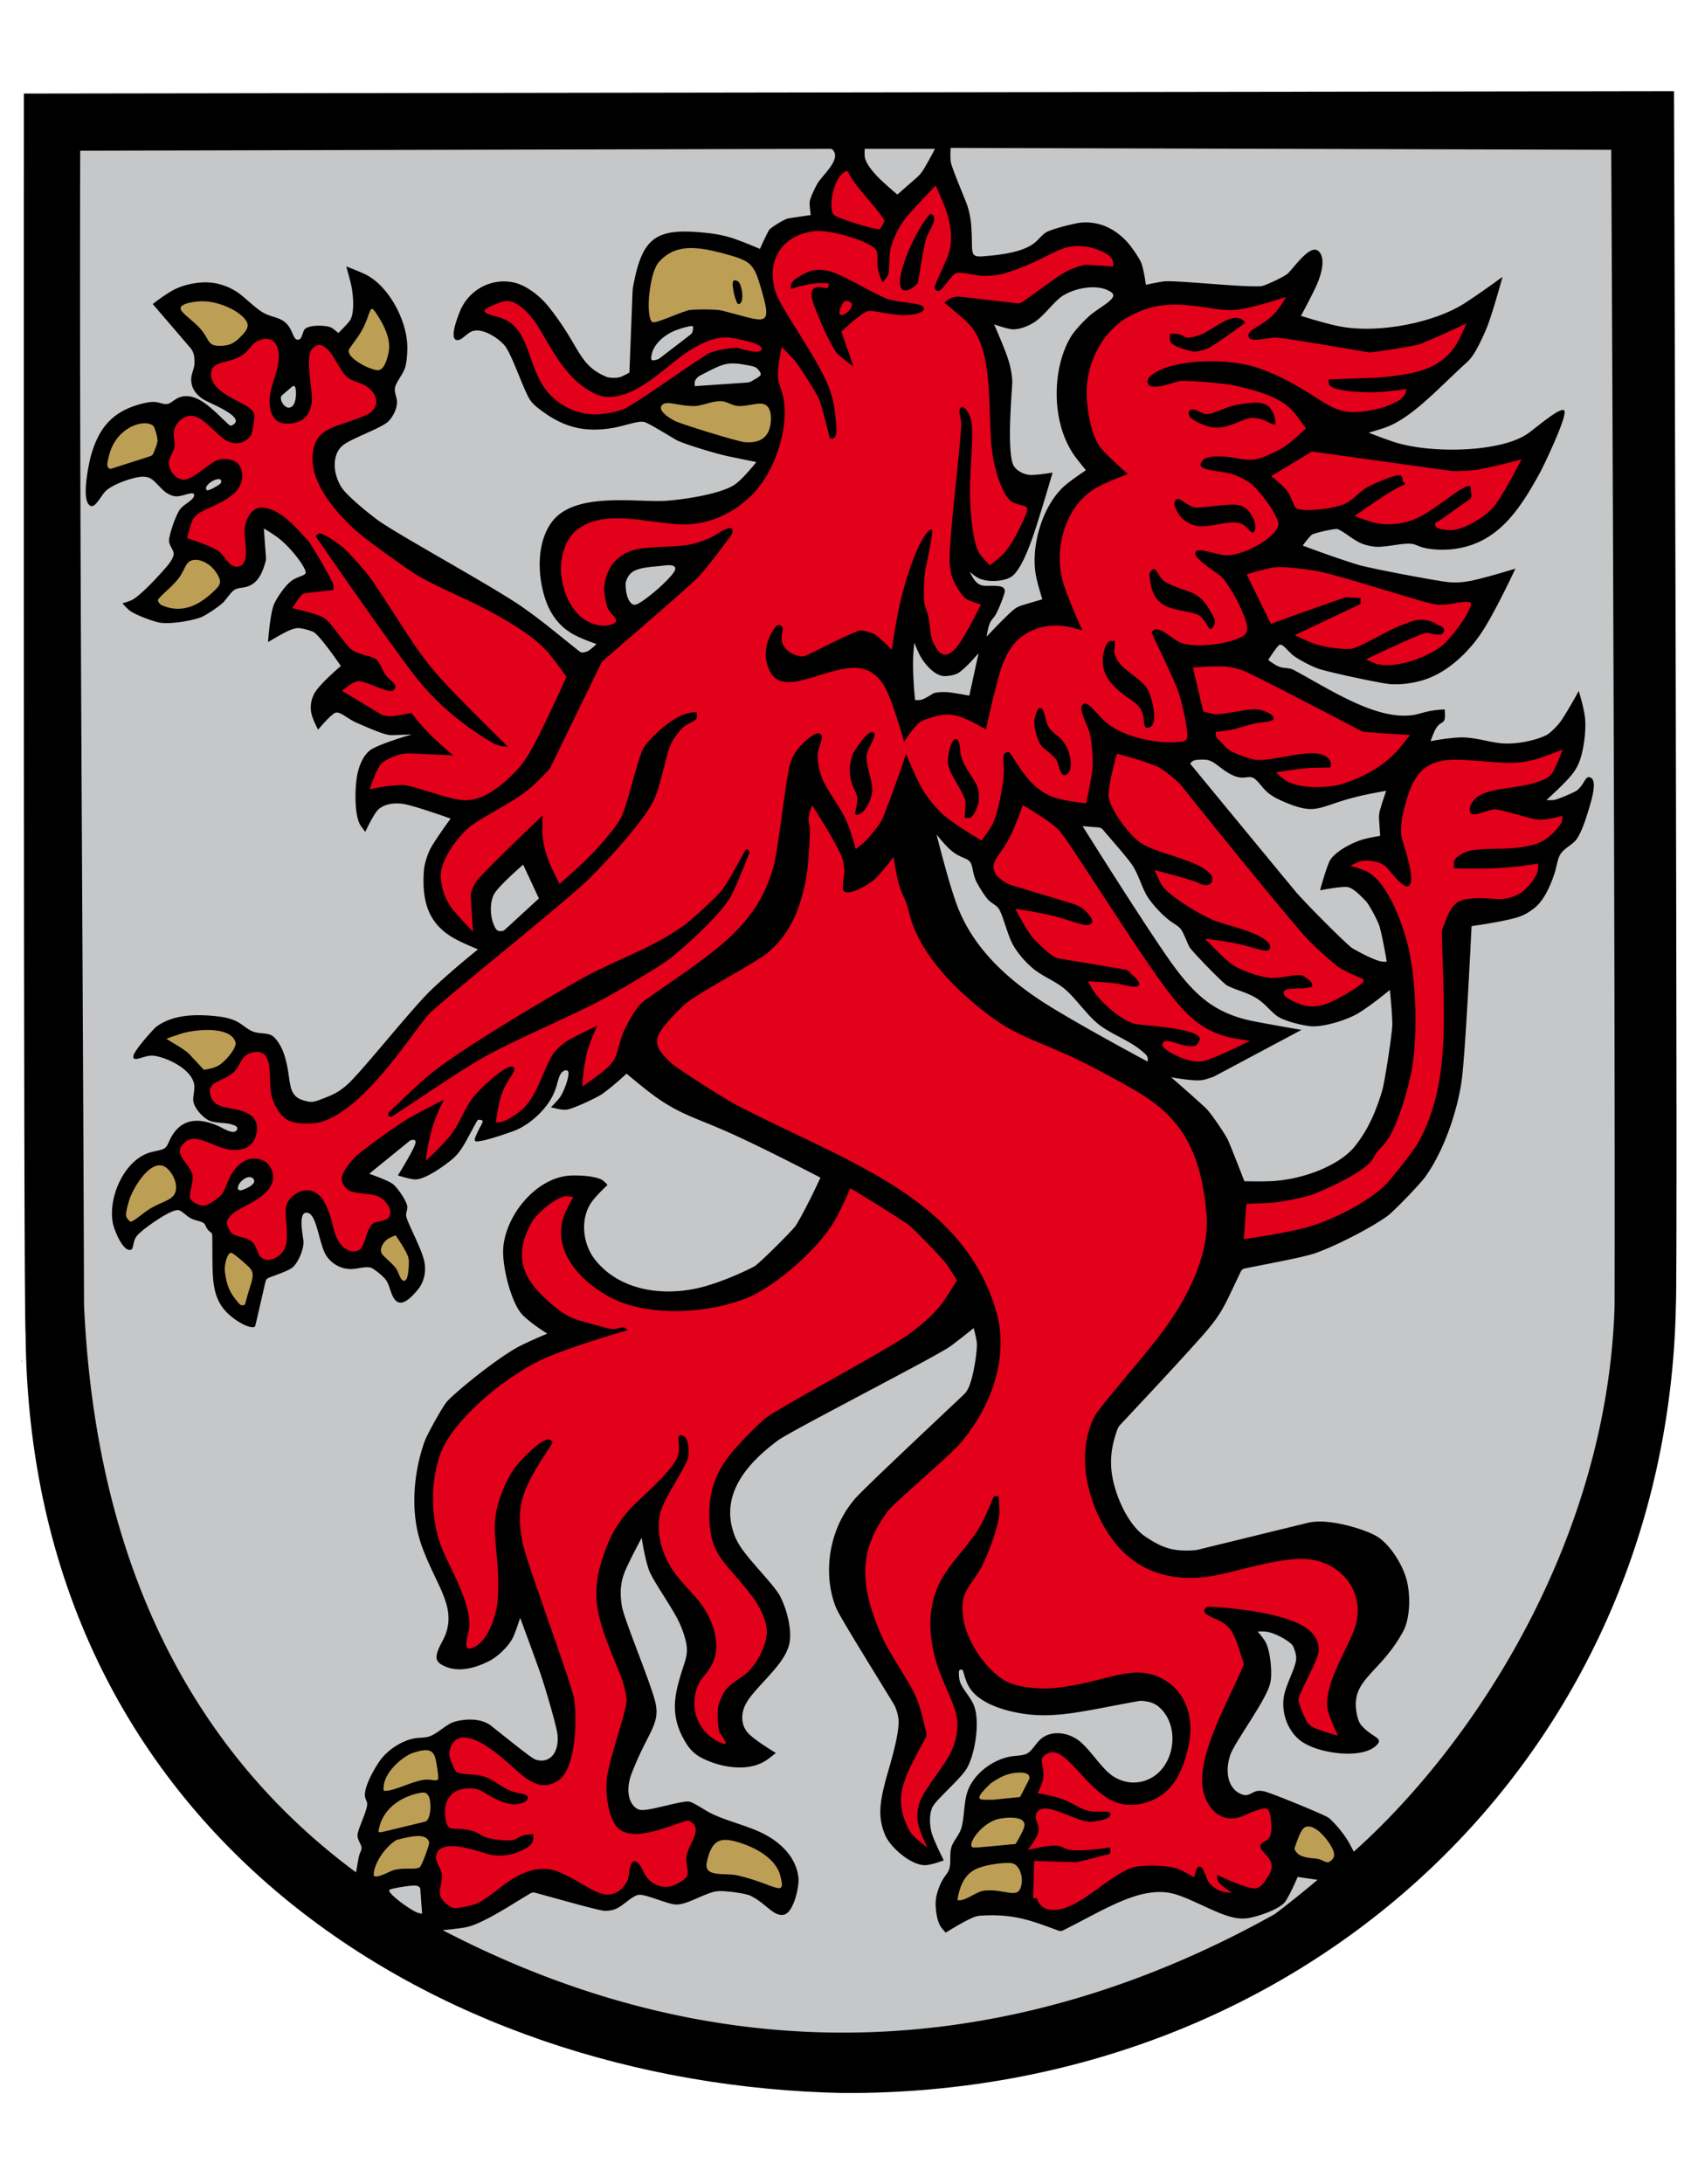 <svg viewBox="0 0 700 900" xmlns="http://www.w3.org/2000/svg" xml:space="preserve" style="fill-rule:evenodd;clip-rule:evenodd;stroke-linejoin:round;stroke-miterlimit:2"><path d="M9.847 38.552s-.258 501.06.694 510.979c1.653 204.345 168.018 309.511 337.084 312.892 191.583.952 339.416-139.201 343.247-324.056.918-11.184-.776-500.795-.776-500.795l-680.249.98z" style="fill-rule:nonzero"/><path d="M236.373 493.266s-1.429-.32-2.572-.388c-4.034-.217-12.517 7.191-14.367 10.402-8.967 15.551-3.075 25.545 10.544 36.164 5.728 4.47 8.735 4.592 18.518 7.334 1.945.544 3.925 1.108 5.51.768 1.293-.272 2.891-.857 3.667-.381.517.313 1.027.926 1.027.926s-20.415 5.911-32.341 10.816c-16.395 6.742-39.647 25.742-44.845 40.226-4.034 11.252-4.122 26.089.388 38.116 3.068 8.191 13.3 24.491 11.354 34.532-.653 3.347-2.272 8.265.844 7.429 7.272-1.96 10.755-14.559 11.088-20.096 1.103-18.15-3.013-27.035-.19-38.035 1.748-6.83 4.857-13.375 8.082-17.327 1.83-2.238 10.973-12.089 13.803-10.395.252.156.517.395.721.646.265.34.211.524-.612 1.769-10.83 16.538-15.055 23.837-11.409 40.511 1.912 8.756 19.021 54.43 20.98 63.328 1.136 5.13 1.735 29.069-6.734 34.26-5.123 3.143-9.422 1.605-14.246-2.116-4.299-3.313-17.932-17.735-26.055-15.592-2.945.775-4.156 4.211-4.36 6.551-.103 1.204 2.299 7.041 3.081 7.504 2.327 1.353 7.776.435 12.13 2.115 3.619 1.402 7.524 5.007 11.742 6.157 2.551.707 6.149.619 5.387 2.83-.564 1.639-4.517 2.347-6.006 2.177-1.49-.17-3.409-.626-5.157-1.347-8.041-3.327-7.415-5.592-14.048-5.198-6.014.361-9.708 4.756-8.667 12.076.986 6.925 3 3.17 11.164 5.442 2.04.571 3.415 1.782 5.197 2.503 2.415.973 9.681 1.81 11.749 1.157 1.585-.504 2.66-1.721 5.381-2.123 1.197-.176 2.7-.19 2.7-.19s.075 1.292 0 2.19c-.278 3.307-7.041 5.715-10.258 6.28a20.267 20.267 0 0 1-7.075 0c-3.783-.654-21.15-7.96-22.708.387a3.242 3.242 0 0 0 0 1.15c.326 1.973 1.952 4.184 2.313 6.47.435 2.809-1.041 5.721-.769 8.041.299 2.578 3.578 5.326 5.769 5.898 1.204.306 8.143-1.157 10.014-2.116 5.449-2.81 9.816-7.422 15.014-10.402 6.496-3.714 12.592-4.891 18.864-2.115 11.701 5.183 17.449 12.245 24.252 7.51 1.483-1.034 3.252-3.367 3.653-4.816.803-2.871.463-8.797 3.79-6.926 1.551.871 2.388 4.164 4.109 6.347 2.605 3.32 7.252 4.756 11.163 3.082 2.361-1.014 5-2.762 5.388-3.912.558-1.653-.428-4.558-.388-6.986.028-1.354.374-2.565.966-3.919 1.864-4.299 5.177-9.109.49-11.517-.728-.374-.966-.367-2.388.102-9.211 3.034-23.17 9.014-28.32 1.401-3.538-5.217-4.089-14.864-3.47-19.517 1.041-7.844 8.021-27.552 8.082-31.565.034-2.245-1.095-7.014-2.496-10.511-7.98-19.892-13.198-30.205-7.701-47.355 2.734-8.538 5.238-14.204 12.122-21.749 3.354-3.666 16.613-14.653 19.062-20.98a8.662 8.662 0 0 0 .578-2.558c.245-3.959-1.333-7.701 2.055-5.911 1.912 1.013 2.258 6.394 1.789 8.605-.707 3.381-7.912 13.933-10.585 20.266-3.545 8.402-.878 19.45 5.197 27.715 3.334 4.544 8.293 8.98 11.354 13.477 4.973 7.299 7.524 16.816 3.851 23.864-2.722 5.238-4.98 5.449-6.538 10.783-2.231 7.605.503 15.762 7.504 20.211 1.006.646 4.238 2.272 4.619 1.735.483-.687-2.415-4.449-2.504-4.619-.626-1.245-1.02-8.422-.578-10.402.51-2.252 1.782-5.483 3.272-7.306 2.068-2.531 5.517-4.279 8.279-6.545 4.109-3.374 9.15-12.299 8.47-18.558-.517-4.735-3.769-10.442-6.354-13.783-10.109-13.041-16.15-15.844-17.13-29.177-.891-12.116 1.892-20.388 8.28-28.566 3.115-3.986 11.524-12.619 14.823-15.211 5.395-4.231 50.239-28.259 58.321-34.069 5.034-3.612 10.851-8.272 14.817-13.857 2.571-3.613 5.687-8.851 5.687-8.851s-2.136-3.381-3.952-6.163c-1.633-2.483-14.164-15.463-16.361-16.939-8.633-5.796-23.64-14.851-23.64-14.851s-3.381 7.898-6.198 12.925c-6.748 12.075-24.973 27.661-35.994 32.151-16.959 6.905-41.416 7.946-56.586 0-12.824-6.721-25.674-20.348-18.287-36.001 1.143-2.422 2.885-5.388 2.885-5.388M418.324 365.168l23.572 7.122c1.429.436 1.715.544 2.803 1.089 3.062 1.523 6.007 5.326 5.558 6.517-1.109 2.945-6.333.109-14.245-2.021-7.436-2.007-17.456-3.381-17.456-3.381s3.728 7.334 7.034 11.749c.177.245 5.714 6.027 8.463 7.667 1.217.728 1.51.837 2.979 1.129l26.967 4.504c1.47.292 1.544 1.224 2.599 2.013 1.843 1.388 3.565 3.545 2.911 4.368-1.054 1.313-4.204.353-7.34-.32-4.361-.939-13.633-1.225-13.633-1.225s.993 2.034 2.456 4.191c3.755 5.524 12.055 12.17 16.749 13.286 3.374.796 29.667 1.905 26.606 7.089-.3.517-.966 1.918-1.919 2.041-5.707.734-11.531-3.919-13.095-1.143-1.279 2.265 6.605 5.973 10.735 7.027 2.864.728 4.748.816 7.313 0 5.585-1.776 17.946-8.014 17.946-8.014s-3.177-.435-5.619-.843c-13.831-2.307-21.144-9.946-29.838-21.749-13.381-18.15-39.028-59.519-43.123-63.907-2.021-2.17-3.762-3.53-9.429-7.122-2.456-1.558-5.653-3.531-5.653-3.531s-3.279 9.66-6.477 15.273c-3.476 6.109-7.959 9-4.231 13.864.415.537 2.959 2.68 4.633 3.367 1.027.429 1.299.524 2.734.96" style="fill:#e2001a;fill-rule:nonzero"/><path d="M410.374 616.499h1.258s.388 3.714.375 6.538c-.028 5.415-5.422 19.606-8.048 23.857-4.98 8.048-8.109 9.538-6.926 19.259 1.32 10.953 10.892 23.831 19.089 27.273 5.096 2.136 13.654 2.694 19.123 2.089 21.872-2.415 32.062-10.81 44.906-3.232 9.429 5.565 12.368 16.803 9.558 28.307-2.673 10.905-6.741 17.667-14.422 21.082-6.49 2.878-13.095 2.769-18.721-.762-11.137-6.986-17.98-22.225-25.09-18.231-.85.476-1.612 1.122-1.87 1.959-.558 1.809 1.129 4.918.374 8.49-.551 2.599-2.211 5.742-2.211 5.742s6.027 1.047 10.075 2.421c4.306 1.463 8.095 4.749 12.164 5.13 3.319.306 8.728-.762 7.68 1.673-.755 1.769-6.748 2.721-8.987 2.504-4.387-.422-11.592-4.572-16.776-5.32-2.483-.354-4.544.503-4.938 2.782-.334 1.905 1.639 4.272 1.122 6.64-.646 2.912-4.422 7.578-4.422 7.578s7.123-1.741 10.79-1.802c3.544-.062 3.864 1.53 7.558 1.898 4.843.483 15.653-1.137 15.653-1.137s.068 1.334 0 2.028c-.068.741-.292.741-.748.823-1.871.326-7.735 2.034-11.647 2.877-1.422.313-1.741.347-3.197.3l-15.756-.463-.428 14.708c-.048 1.476 1.34.109 1.639.986 2.327 6.769 10.62 4.769 16.286 1.531 8.538-4.878 17.504-13.476 24.457-14.81 4.075-.789 13.694-.646 17.476.946 2.79 1.17 6.504 3.388 6.504 3.388s.585-2.49 1.177-3.579c.694-1.279 1.66-.972 2.388.184 1.041 1.646 1.551 4.123 2.666 5.708 1.089 1.537 3.987 3.394 6.361 3.796 1.313.224 3.075.313 3.075.313s-5.034-3.123-5.884-5.062c-.504-1.156-.184-2.279-.184-2.279s9.497 4.483 13.857 5.32c2.667.51 3.824-.211 5.62-2.667 2.809-3.843 4.122-6.469 1.496-9.871-1.789-2.313-4.034-3.836-3-5.449.558-.857 2.082-1.326 3.184-2.524 1.646-1.802 1.129-6.456.803-8.517-.633-4.041-1.531-4.231-4.613-3.32-2.17.647-4.122 1.477-6.483 2.524-8.313 3.694-14.538-1.918-16.483-9.306-3.592-13.681 8.544-34.831 15.946-51.586.598-1.347.612-1.654.136-3.048-2.932-8.565-3.517-13.3-9.715-16.402-2.721-1.36-8.286-3.048-5.367-5.401.333-.266.537-.293 1.993-.245 9.361.313 30.572 2.748 38.946 8.497 4.266 2.925 5.98 6.387 5.246 10.578-.701 3.987-8.001 16.504-8.137 19.15-.068 1.293 2.66 8.102 3.83 9.585.483.606.932 1.123 2.055 1.708 2.925 1.524 10.408 3.544 10.408 3.544s-3.122-6.483-4.041-10c-2.762-10.606 9.137-27.144 11.422-35.899 3.409-13.055-5.313-24.456-17.905-26.592-11.721-1.987-31.511 5.231-42.266 6.837-17.171 2.564-31.382-2.722-40.736-15.953-9.735-13.749-14.742-34.3-6.932-49.763 1.993-3.96 18.728-22.722 27.708-34.573 10.966-14.469 19.953-32.728 18.538-49.021-2.007-22.994-8.599-37.858-26.218-48.988-6.409-4.048-24.185-13.565-30.518-16.334-21.232-9.292-25.518-9.599-42.124-24.123-8.456-7.401-18.755-19.082-22.653-30.96-.966-2.945-1.585-6.19-2.619-8.735-.62-1.517-1.381-2.789-2.062-4.748-1.626-4.681-2.782-13.279-2.782-13.279s-4.51 6.041-7.701 9.095c-2.381 2.286-11.953 7.891-13.102 4.497-.456-1.334.163-4.347.421-6.585.232-1.987-.306-5.402-1.17-7.409-3.068-7.109-12.068-20.823-12.068-20.823s-1.163 2.993-1.415 4.986c-.197 1.51.136 2.442.374 3.49.422 1.864-.496 16.551-1.313 20.899-2.442 13.068-6.34 23.211-15.912 31.34-4.68 3.967-27.626 15.987-33.511 20.702-1.517 1.217-8.918 8.279-11.231 12.537-2.66 4.898.87 8.429 5.054 12.348 2.191 2.047 21.688 14.551 26.96 17.286 44.675 23.15 92.043 37.354 106.526 83.567 6.035 19.259-1.149 39.987-14.224 55.464-5.157 6.102-27.525 24.592-30.328 28.497-8.905 12.34-11.17 23-7.122 37.987 1.319 4.864 4.245 12.368 6.367 16.334 4.157 7.755 10.885 17.395 13.109 23.171 1.606 4.19 2.524 8.639 3.62 13.007.36 1.428.326 1.734-.375 3.027-8.422 15.728-13.197 23.361-7.367 36.015.639 1.387 1.245 2.585 2.809 4.177 1.994 2.02 5.545 4.687 5.545 4.687s-2.415-5.034-3.483-8.484c-1.286-4.149-.633-8.149.748-11.401 2.211-5.204 10.245-14.497 12.728-20.13 2.306-5.231 3.116-11.15 1.497-16.34-1.803-5.79-5.497-12.667-7.49-18.994-4.15-13.218-3.912-25.525 2.252-36.089 4.068-6.973 11.061-13.511 15.354-20.892 2.054-3.538 3.53-7.306 5.136-11.034.592-1.354.714-1.504 1.279-1.504M460.455 310.579s-3.326 11.538-3.496 16.994c-.116 3.748 5.728 13.014 11.163 18.055 1.443 1.333 2.851 2.217 4.626 3.081 7.66 3.749 23.593 6.558 26.776 12.266.436.775.191 2.585-.217 2.946-1.327 1.156-3.191.938-5.204-.089-2.898-1.462-18.11-5.279-18.11-5.279s1.402 3.374 2.715 5.749c2.558 4.598 16 12.626 21.803 14.959 5.721 2.299 18.014 4.524 22.279 9.102 1.273 1.368 1.041 2.939-.231 3.273-1.612.421-5.354-1.068-10.925-2.429-5.293-1.286-14.865-2.415-14.865-2.415s6.504 6.993 10.62 10.231c3.544 2.783 12.524 5.797 16.789 5.933 4.538.149 10.136-1.756 12.728-.973.334.102 3.776 2.245 3.98 3.381.089.517 0 1.286 0 1.286s-2.299.537-4.313.612c-4.197.143-8.177-.109-7.238 2.599.558 1.605 6.673 4.068 8.395 4.489 5.619 1.354 10.592-1.095 15.946-4.034 3.21-1.762 8.163-5.02 8.381-5.843a1.83 1.83 0 0 0 .04-.694c-.04-.306-.19-.408-1.571-.993-2.619-1.109-5.286-2.259-7.708-3.647-2.306-1.32-11.585-9.633-14.823-13.279-9.429-10.619-39.729-47.995-51.008-62.172-1.551-1.952-7.66-6.843-9.626-7.701-6.15-2.694-16.906-5.408-16.906-5.408" style="fill:#e2001a;fill-rule:nonzero"/><path d="m513.825 496.006-1.068 14.599s15.551-2.156 25.048-4.633c11.184-2.918 25.749-10.53 32.912-17.32 2.735-2.592 12.082-14.544 13.865-17.714 13.497-24.083 10.626-52.349 9.85-85.805-.034-1.49.021-1.817.545-3.218 2.741-7.32 4.156-10.613 9.891-11.456 9.49-1.395 13.477 1.905 21.096-1.925 2.612-1.313 7.809-6.81 8.082-10.545.068-.925 0-2.156 0-2.156s-5.817 1.006-11.933 1.537c-10.891.952-22.715.388-22.715.388s-.102-1.66 0-2.572c.239-2.17 4.518-4.129 6.164-4.551 4.993-1.292 14.436-.456 21.558-1.537 8.136-1.245 11.035-3.109 15.592-8.667.667-.823 1.252-1.504 1.341-3 .04-.558 0-1.232 0-1.232s-3 .742-5.245 1.157c-3.028.551-4.953.497-6.953 0-4.537-1.129-14-4.007-15.708-3.85-2.605.231-4.857 1.462-7.245 1.925-2.177.415-3.367-.354-2.959-2.313 2-9.497 17.252-7.034 28.688-11.164 2.789-1.013 4.483-1.932 5.768-4.238 1.545-2.769 3.824-8.851 3.824-8.851s-5.504 2.164-9.409 3.463c-10.395 3.47-17.64 1.504-31.946.776-14.531-.742-19.878 4.319-23.681 18.864-1.231 4.714-2.034 8.898-1.34 13.164.211 1.34 5.701 16.449 3.265 19.551-2.129 2.721-7.524-5.605-10.197-7.891-2.198-1.871-7.912-2.953-11.171-1.538-1.19.524-3.02 1.511-3.02 1.511s3.878 1.061 6.293 2.149c9.231 4.13 15.517 22.946 17.327 30.409 3.489 14.429 4.19 36.341 1.734 50.954-1.068 6.32-5.66 24.347-11.361 31.048-1.047 1.232-2.231 2.313-3.081 3.463-.735 1.007-1.211 2.068-1.925 3.082-3.851 5.476-19.273 12.272-24.443 14.245-3.238 1.231-12.715 3.17-16.858 3.463-4.667.319-10.585.428-10.585.428M496.035 293.13s2.286.755 4.429 1.109c3.463.572 13.735-2.401 18.102-1.925 1.538.163 7.164 1.973 6.443 4.021-.388 1.081-4.354 1.149-6.817 1.625-3.02.585-4.782 1.164-8.49 2.245-3.299.96-8.469 1.347-8.469 1.347s-.068.674 0 1.232c.149 1.224.986 1.904 1.734 2.619 1.102 1.061 2 2.286 3.273 3.272 2.626 2.034 9.626 4.238 11.619 4.422 6.837.646 21.048-4.415 27.259-2.116 1.259.47 3.218 1.578 3.463 3.354.115.803 0 1.844 0 1.844s-2.81.197-6.15.17c-5.367-.041-16.429 1.932-16.429 1.932s2.068 1.952 3.721 3.095c5.994 4.136 18.579 3.157 23.293 1.735 9.626-2.919 18.491-8.103 24.443-15.402 1.701-2.089 3.803-4.851 3.803-4.851l-9.007-.537-8.735-.646c-1.49-.116-1.803-.198-3.129-.891-15.3-8.001-35.525-18.559-46.07-23.681-2.571-1.245-6.911-2.381-9.524-2.497-5.027-.224-13.034.422-13.034.422l4.272 18.102zM513.934 236.69l9.98 20.375s23.714-8.619 30.442-10.776c1.014-.327 1.64-.102 3.354-.034 1.293.054 3.191.245 3.191.245v2.374l-27.144 12.824s3.98 2.02 7.32 3.279c4.871 1.843 13.041 2.775 16.116 2.313 4.109-.613 16.477-8.769 22.96-10.47 2.823-1.612 8.422-2.47 12.735.823 1.823.293 2.919 1.572 2.279 2.844-1.116 2.224-5.388.251-7.007.258-2.367.014-25.035 10.939-25.035 10.939s1.953.939 3.552 1.572c7.02 2.762 20.952-1.817 27.715-7.123 3.074-2.408 10.129-11.313 11.939-16.477.503-1.435-.177-1.755-2.62-1.619-2.768.164-6.149 1.089-9.122 1.157-2.504.061-4.721-.483-7.123-1.157-12.578-3.503-37.348-11.571-45.43-12.891-3.306-.544-12.932-1.891-16.687-1.347-4.245.612-11.415 2.891-11.415 2.891M524.031 196.197s3.701 2.877 5.878 5.258c2.796 3.062 3.014 6.79 4.497 7.98 1.843 1.503 14.946.585 20.333-2.007 3.205-1.544 5.375-4.497 8.837-6.571 1.796-1.075 13.205-6.422 14.246-4.626.19.333.53 1.523.483 1.979-.068.613 1.802.953.435 1.572-2.299 1.041-4.81 2.333-7.367 4.034-4.667 3.095-12.967 8.762-12.967 8.762s3.694 1.469 6.538 2.354c6.796 2.109 13.844.986 19.055-1.347 9.272-4.15 23.021-17.722 22.347-11.871-.054.503.817 3.095-.415 3.945l-11.823 8.402c-1.231.85-2.388 1.197-2.442 1.619-.245 2.184 1.836 2.306 4.959 2.714 6.456.851 16.619-6.204 19.524-10.007 4.415-5.796 11.096-19.116 11.096-19.116s-11.81 3.266-18.606 4.3c-3.211.483-5.3.469-7.96.537-1.496.034-1.83.014-3.313-.19l-56.484-7.858-16.851 10.137zM140.94 284.636l14.51 8.741c1.279.776 1.504.898 2.225 1.211 1.395.612 3.755.558 4.939.415 2.565-.299 7.007-1.245 7.007-1.245s1.68 2.279 3.619 4.517c5.714 6.64 13.626 12.973 13.626 12.973l-17.238-.768c-1.497-.068-1.823-.055-3.266.129-3.265.429-8.238 2.755-9.483 4.415-1.946 2.578-4.537 10.259-4.537 10.259s7.564-1.817 13.735-1.789c3.85.013 17.388 5.394 24.177 6.163 7.803.878 15.504-4.714 22.443-11.939 1.816-1.891 3.286-3.762 5.007-6.544 5.02-8.123 15.81-32.287 15.81-32.287s-3.878-5.558-6.96-9.286c-5.782-7.007-15.918-13.007-24.633-17.715-9.728-5.238-19.429-8.979-28.878-14.238-4.177-2.327-22.491-15.531-26.178-18.864-9.007-8.164-19.3-20.334-17.898-31.96 1.326-11.069 9.041-10.273 21.946-15.776 5.286-2.259 5.912-8.164 0-11.933-2.476-1.578-5.436-1.864-7.701-3.66-3.49-2.768-6.463-12.347-11.089-13.279-1.415-.286-3.211.953-3.925 2.306-2.102 3.987.565 16.314.381 20.287-.299 6.632-4.299 10.184-11.164 9.741-4.836-.313-6.802-5.286-6.156-11.238.442-4.123 2.796-9.272 3.463-13.647.904-5.945-1.062-11.204-6.803-9.762a7.803 7.803 0 0 0-2.824 1.347c-1.768 1.361-2.884 3.558-5 5.007-5.782 3.946-13.252 2.055-13.088 8.082.163 6.218 7.966 9.238 14.435 12.898 1.769 1 2.96 2.184 3.34 3.34.375 1.164-.687 7.919-1.415 8.98-2.455 3.565-7.381 4.272-11.36 1.15-6.409-5.021-11.218-12.919-17.708-7.504-1.504 1.259-2.592 3.293-2.694 5.429-.082 1.755.558 3.538.388 5.163-.232 2.184-1.932 4.089-2.313 6.157-.572 3.068 2.122 7.15 5.387 7.694 3.654.619 9.021-4.925 13.477-7.503 2.844-1.647 8.619-1.3 10.395 2.115 2.136 4.116.211 8.715-2.313 10.973-7.021 6.286-15.45 6.347-17.511 11.742-.871 2.265-1.959 6.817-1.959 6.817s10.225 3.272 13.116 5.503c2.898 2.225 4.163 6.994 8.157 6.157 5-1.041 2.054-11.375 2.435-15.402.429-4.606 3.157-9.075 7.313-8.851 7.477.409 14.504 8.96 18.674 13.477 1.701 1.85 10.531 17.15 10.585 18.347.041 1.075 0 2.205 0 2.205s-8.115.768-11.163 1.197c-1.095.15-1.538.265-2.313 1.156-1.279 1.463-3.463 5.041-3.463 5.041s6.823 1.606 10.395 2.851c2.075.721 3.048 1.319 4.041 2.306 3.048 3.027 7.987 10.735 10.585 12.32 3.47 2.122 8.245 2.231 9.817 3.85 1.639 1.694 2.258 4.932 4.619 7.32 2.156 2.177 3.51 2.66 2.891 4.361-1.197 3.265-7.776-1.408-14.245-2.823-1.082-.238-2.701.272-4.238 1.347-1.408.979-3.422 2.524-3.422 2.524M291.808 145.831c2.504-1.544 10.395-2.626 11.742-2.503 1.572.15 10.204 3.286 10.449.394.218-2.551-12.667-4.578-13.197-4.625-5.783-.531-11.667 2.224-17.463 5.966-8.824 5.694-21.79 20.313-34.654 18.286-4.402-.694-10.388-5.361-13.082-8.279-10.157-10.994-12.708-22.763-21.178-28.872-3.932-2.837-5.802-2.612-10.388-.769-1.945.783-4.217 1.919-4.272 2.599-.115 1.558 4.973 2.252 7.347 3.177 10.184 3.953 10.205 16.041 15.79 26.178 4.809 8.728 14.742 14.129 24.327 13.279 3.483-.306 6.599-.864 9.932-2.116 4.007-1.51 25.838-17.272 34.647-22.715" style="fill:#e2001a;fill-rule:nonzero"/><path d="m247.387 274.173-20.103 41.28c-.66 1.347-.843 1.613-1.898 2.681-2.544 2.571-5.013 5.197-7.878 7.476-6.938 5.538-19.81 11.531-24.442 15.592-4.64 4.068-11.994 13.674-11.361 20.633.49 5.361 2.483 9.987 5.197 13.246 2.735 3.292 8.082 8.85 8.082 8.85l-.857-14c-.088-1.49-.041-1.81.476-3.218.408-1.109.837-2.061 1.538-3.184 2.238-3.551 27.531-27.456 27.531-27.456s-.177 4.871 0 7.905c.184 3.279 1.265 7.633 2.497 10.701 1.571 3.912 4.51 9.51 4.51 9.51s5.639-4.864 9.735-8.741c5.497-5.198 13.218-13.987 15.592-18.484 2.524-4.769 6.987-24.742 9.238-28.674 1.667-2.919 11.763-13.653 19.634-14.626a32.294 32.294 0 0 1 2.313-.198s.238 1.463 0 2.443c-.198.796-2.701 1.986-4.429 2.945-2.095 1.17-4.885 5.327-5.776 6.932-2.17 3.905-3.993 15.321-6.925 22.715-3.429 8.626-20.32 26.892-27.912 34.26-9.769 9.476-61.573 50.776-65.642 55.436-7.075 8.116-26.061 38.736-44.075 44.083-3.286.973-10.606 1.109-13.858-.775-3.755-2.17-6.436-7.654-6.932-11.742-.878-7.164 1.068-17.681-7.191-16.164-1.401.252-2.646.83-3.592 1.728-1.775 1.708-2.483 4.606-4.612 6.545-4.293 3.911-10.755 3.646-9.626 8.925 1.388 6.517 7.952 5.027 13.857 7.245 4.232 1.592 5.98 4.34 5.388 8.286-.905 6.055-5.429 8.272-11.558 7.306-6.367-1.007-13.259-6.707-17.701-3.272-2.021 1.572-2.837 3.367-2.306 5.075.816 2.653 4.428 5.748 5.007 8.585.653 3.238-1.647 7.946-.871 9.796.605 1.456 3.673 3.198 5.871 2.912 1.843-.238 5.932-3.082 7.122-4.619 1.497-1.919 2.184-4.857 3.47-7.313 2.796-5.368 7.667-8.96 13.279-6.742 3.021 1.197 5.048 5.143 4.232 8.545-1.579 6.578-10.797 9.585-15.593 12.83-1.585 1.068-3.102 2.932-3.306 4.068-.17.966 1.279 4.191 2.157 4.782 2.85 1.926 7.054 1.225 9.238 4.62 1.803 2.809 1.109 5.367 4.932 6.156 2.245.47 5.232-1.272 6.619-3.075 1.028-1.354 1.585-3.075 1.728-5 .681-9.225-2.952-14.442 3.463-18.871 4.687-3.231 9.313-1.395 11.742 2.694 1.456 2.449 2.707 5.721 3.469 8.857 1.027 4.259 2.075 9.028 6.347 11.354 1.878 1.021 4.204.783 5.395-.388 1.884-1.85 2.633-7.938 4.619-10 .599-.632 1.34-.966 2.306-1.156 2.973-.606 5.381-.898 5.388-4.041.014-2.558-3.054-5.749-5.197-6.551-3.238-1.204-8.966-.871-11.735-2.307-1.687-.87-3.442-3.469-3.082-5.394.565-3.021 4.014-6.878 5.776-8.66 2.34-2.368 17.701-13.416 21.939-15.783 6.381-3.558 14.388-7.606 14.388-7.606s-2.775 5.191-4.571 10.878c-2.15 6.81-2.905 14.327-2.905 14.327s6.075-5.524 9.837-10.089c3.98-4.837 6.014-11.211 9.429-15.782 2.381-3.191 14.571-14.912 16.939-12.708.381.354.32 1.054 0 1.85-.796 1.959-3.204 4.429-4.81 8.932-1.714 4.803-2.503 11.933-2.503 11.933s.653.027 1.231 0c3.143-.157 8.81-4.368 10.511-6.164 5.428-5.728 7.394-14.211 11.551-21.558.918-1.619 4.238-4.742 6.347-5.966 4.422-2.558 12.232-6.116 12.232-6.116s-2.626 5.007-4.143 10.544c-1.878 6.837-2.069 14.491-2.069 14.491s5.837-4.007 9.191-6.79c5.892-4.898 4.538-7.116 7.504-15.014.809-2.149 4.537-9.476 7.361-12.204 1-.973 1.244-1.177 2.469-2.041 27.048-19.096 44.879-28.919 52.151-54.09 2.204-7.612 5.116-36.885 7.123-43.307 1.122-3.605 4.041-7.823 9.428-11.354 1.49-.98 3.177-1 3.47.442.286 1.415-1.102 4.198-1.544 6.538-.599 3.17.666 8.293 1.734 10.918 2.313 5.681 7.783 11.926 10.395 18.477 1.851 4.646 3.422 10.647 3.422 10.647s1.714-1.388 3.123-2.558c2.136-1.789 6.843-7.667 7.7-9.626 3.626-8.3 9.919-27.11 9.919-27.11s4.102 10.238 7.211 15.368c1.803 2.98 6.096 8 8.47 10.007 5.258 4.449 15.415 10.306 15.415 10.306s2.599-3.347 4.218-6.068c2.422-4.068 5.163-17.783 5-23.483-.088-3.354-1.048-7.137 1.973-6.797.428.055.558.198 1.354 1.47 5.585 8.912 10.218 15.279 19.007 17.64 4.483 1.211 11.572 1.932 11.572 1.932s2.272-9.898 2.673-15.055c.265-3.476-.415-11.436-1.354-14.402-1.34-4.258-5.061-10.231-2.245-11.544 1.946-.912 5.313 4.34 8.987 7.503 6.823 5.885 19.953 9.007 29.64 8.279 2.293-.17 3.47-.415 3.851-1.408.952-2.49-2.232-15.395-3.273-18.612-1.544-4.776-6.993-15.81-10.653-23.647-.633-1.354-.673-1.545-.401-1.885 2.469-3.102 8.109 3.021 11.633 4.551 5.177 2.252 19.796 1 25.796-2.694 3.531-2.17 1.062-6.918-1.347-12.51-1.421-3.299-6.02-10.606-7.51-11.939-2.17-1.932-14.551-9.368-9.755-10.776 2.034-.599 7.292 1.504 11.102 1.925 6.878.762 21.293-7.218 22.137-12.51.469-2.966-7.314-13.899-11.552-17.13-2.149-1.639-5.857-3.408-8.469-4.041-6.49-1.578-14.837-1.129-11.164-5.395 2.007-2.326 9.232-1.741 13.551-.959 7.103 1.279 8.735 1.096 16.715-2.775 1.925-.932 3.422-1.783 5.817-3.728 2.666-2.17 6.456-5.694 6.456-5.694s-3.014-4.239-5.001-6.667c-5.251-6.408-15.85-9.123-24.993-11.13-3.939-.864-20.28-2.149-22.083-1.734-3.782.87-12.354 4.367-13.177.673-.707-3.19 6.388-6.17 11.395-7.293 11.34-2.551 26.014-1.796 35.028 1.538 3.463 1.279 7.266 2.871 10.973 4.816 17.926 9.388 19.116 15.436 35.389 12.164 4.395-.878 6.197-1.592 10.007-3.463 1.51-.741 3.361-2.578 3.469-3.476.096-.769.558-1.721.558-1.721s-6.401.993-11.83 1.299c-5.061.293-19.905-.197-20.3-3.476-.081-.68 0-1.674 0-1.674s11.055-.558 18.586-.68c15.85-1.327 28.599-2.803 35.307-16.259 1.265-2.537 2.884-6.231 2.884-6.231s-10.98 5.197-18.667 8.354c-2.361.966-17.055 3.217-21.245 3.653-10.307-1.728-37.212-6.381-39.348-6.157-5.109.544-10.109 2.007-10.627-.537-.591-2.912 5.756-3.946 10.783-9.477 2.51-2.755 4.735-6.728 4.735-6.728s-12.204 4.136-19.599 5.191c-3.096.442-7.041.17-10.565-.388-14.3-2.258-22.953-3.02-34.627 3.279-10.973 5.919-18.64 20.028-17.327 34.974.674 7.646 2.606 15.572 5.966 19.497 3.259 3.803 10.905 10.442 10.905 10.442s-7.83 2.864-12.442 5.341c-13.429 7.217-18.565 25.742-14.048 40.035 2.258 7.17 7.701 18.986 7.701 18.986s-4.313-1.197-7.184-1.659c-8.238-1.327-16.912 1.966-21.314 7.7-2.782 3.62-4.367 7.45-5.775 12.32-2.327 8.089-5.47 22.491-5.47 22.491s-4.184-2.402-7.231-3.823c-6.926-3.239-10.538-2.728-17.32-.388-1.279.442-2.211.741-3.47 1.932-2.313 2.177-5.714 7.354-5.714 7.354s-3.851-13.742-6.796-20.252c-3.436-7.613-8.626-11.035-16.436-10.014-12.49 1.632-26.477 10.748-31.681 1.925-3.238-5.476-2.749-12.49 1.537-18.477.735-1.027 1.34-1.462 2.245-1.156 2.034.694.572 2.905.64 5.782.081 3.3 3.49 6.198 7.306 6.926.524.095 1.034.142 1.551.088.694-.082.918-.163 2.265-.816 6.96-3.375 17.116-8.592 21.028-9.81.98-.299 5.66 1 6.735 1.878 2.633 2.129 6.531 6.034 6.531 6.034s1.306-8.756 2.517-15.089c1.633-8.551 5.694-22.457 9.81-29.831 1.714-3.068 3.381-5.136 4.238-4.429.496.409-1.3 9.613-2.694 16.327-.64 3.082-.891 12.178-.381 14.096.449 1.728 1.143 3.374 1.537 5.191 1.259 5.891.211 8.986 4.041 14.048 2.538 3.353 5.824 1.394 8.66-2.694 3.701-5.32 9.014-16.273 9.014-16.273s-3.571-.979-5.544-2.014c-2.422-1.265-5.157-6.34-6.164-8.857-.823-2.068-1.34-6.082-1.204-9.34.653-15.531 5.368-51.94 4.721-55.417-.408-2.217-.932-4.394-.435-5.115.946-1.368 2.442 0 3.463 1.925 1.245 2.354 1.49 4.129 1.544 7.429.136 9.183-1.313 19.51-.775 29.762.258 4.837 1.122 16.98 4.04 20.94 1.422 1.925 4.014 4.551 4.014 4.551s2.742-2.055 4.653-3.776c3.878-3.497 7.436-10.851 9.817-16.17 2.456-5.49-.075-3.878-4.817-5.967-4.374-1.932-7.449-13.558-8.272-18.286-2.871-16.538 1.279-43.756-10.204-55.437-3.15-3.204-9.864-8.49-9.864-8.49s1.224-1.122 2.163-1.714c.823-.503 1.422-.612 2.177-.748 1.02-.191 1.299-.191 2.789-.021l22.327 2.586c1.483.176 1.789.102 3.021-.749 12.245-8.401 16.313-12.83 24.266-14.728 1.455-.347 1.789-.374 3.279-.272l9.517.653s.095-1.061 0-1.844c-.436-3.578-8.048-5.843-10.395-6.238-12.198-2.061-14.749 4.925-34.654 10.966-2.51.769-7.293 1.164-10.102.837-3.191-.367-8.327-1.775-9.912-.837-2.007 1.198-5.021 6.545-6.776 7.123-.728.245-1.462-.333-1.694-1.02-.469-1.368 4.517-10.008 5.966-15.144 1.749-6.184.17-13.769-2.306-19.64-1.36-3.204-3.252-7.571-3.252-7.571s-8.347 8.483-12.34 13.347c-3.136 3.823-6.565 10.701-6.742 16.17-.088 2.701-.095 6.565-.768 7.701-.762 1.286-2.096 2.653-2.096 2.653s-.836-1.836-1.367-3.421c-1.469-4.422-.143-7.762-1.15-9.66-2.088-3.946-19.17-8.545-24.837-8.048-15.239 1.319-21.075 13.823-16.361 26.177 2.027 5.313 12.749 20.708 18.477 31.566 4.081 7.728 5.292 12.435 5.966 20.095.353 4 .789 7.994-1.966 7.674-.422-.048-.511-.211-.871-1.667-1.191-4.748-2.456-9.918-3.898-14.17-.755-2.231-8.511-14.497-10.585-16.742-2.225-2.408-4.946-5.157-4.946-5.157s-1.708 7.484-1.599 11.892c.061 2.537 1.095 4.735 1.735 6.932 3.66 12.592-2.558 31.341-11.177 40.79-8.171 8.966-19.239 13.769-30.212 13.49-13.708-.353-32.103-6.823-43.498 2.504-4.823 3.939-6.837 11.993-6.163 18.17 1.15 10.443 6.708 19.565 15.708 20.899 3.088.462 6.993-.334 6.912-2.055-.055-1.115-1.96-2.544-3.177-4.49-.81-1.292-1.919-7.088-1.735-9.081.714-7.749 5.02-13.62 12.898-15.559 5.857-1.435 14.783-.836 21.783-1.973 3.157-.51 7.715-2.095 10.361-3.605 1.823-1.041 6.816-4.429 7.701-2.884.19.326.129.911.081 1.367-.074.619-.183.816-1.081 2.014-4.068 5.36-7.96 10.775-12.477 15.864-2.993 3.374-25.905 22.973-38.974 34.327-1.129.98-1.326 1.238-1.979 2.585" style="fill:#e2001a;fill-rule:nonzero"/><path d="M364.497 90.608c-2.945-4.905-11.34-13.164-13.98-18.117-.864-1.625-1.095-2.299-1.884-1.925-4.721 2.238-6.64 12.558-5.619 16.436.408 1.551 1.047 1.925 3.265 2.816 5.068 2.021 15.055 4.892 16.109 4.62.279-.075.422-.218.83-.769.579-.776 1.633-2.47 1.279-3.061" style="fill:#e2001a;fill-rule:nonzero"/><path d="M394.695 782.943c2.367.517 5.401-1.701 8.53-3.13 1.034-.469 1.898-.741 2.987-.83 8.939-.666 14.027 4.348 14.98-3.095.422-3.306-1.157-7.49-3.864-8.102-2.823-.64-9.932.673-11.483 1.15-2.946.911-9.375 1.993-11.15 14.007M291.383 767.331c-1.381 6.469 7.443 4.252 12.722 5.449 15.878 3.714 20.354 9.912 17.381-.599-2.014-6.054-8.905-10.66-17.558-13.204-7.381-2.163-10.647-.497-12.545 8.354M154.153 773.046c1.748.857 6.531-1.966 7.871-2.381 4.259-1.327 9.184-.068 10.994-1.245.809-.524 4.149-9.408 3.891-10.34-1.089-3.919-7.32-2.531-13.497-.912-6.293 4.034-9.919 11.959-9.259 14.878M533.757 761.298c-.469 1.286 1.653 2.837 1.98 3.034 1.286.782 3.157 1.136 4.952 1.327 1.177.115 2.327.163 3.307.489 2.408.81 3.061 2.075 4.952.334 1.551-1.429 1.238-3.048.163-5.123-1.782-3.449-7-9.925-10.843-8.585-2 .701-3.341 5.327-4.511 8.524M404.189 761.164l14.49-1.347s3.109-5.041 3.585-7.197c.925-4.205-6.163-4.021-10.402-3.177-8 1.666-14.884 13.02-9.633 11.748.381.109.572.102 1.96-.027M158.06 754.76l16.157-3.892c1.476-.353 1.68-.455 2.041-1.047 1.728-2.796 1.36-8.388.374-9.878-.918-1.388-1.633-1.483-3.47-1.17-4.687.816-15.374 4.469-17.15 15.857.368.47.572.483 2.048.13M408.945 741.633l11.572-1.163 3.191-6.191c.523-1.034.591-1.184.646-1.551.299-2.061-2.313-2.388-4.259-2.327-4.49.13-7.585 1.647-11.585 4.368-9.096 8.497-2.919 6.456.435 6.864M158.178 737.864c3.238.449 9.007-2.571 14.014-3.939 1.306-.36 2.53-.592 3.646-.626 2.211-.054 3.987.687 4.646 0 .545-.571-.163-4.115-.625-7.047-.892-5.66-3.327-5.994-9.742-3.933-3.442 1.109-12.81 8.089-11.939 15.545M99.723 537.805h.612c.551 0 .653-.143.979-1.442 2.313-9.068 4.47-11.198 1.184-14.402-1.041-1.013-6.333-5.782-7.286-5.748-1.612.068-2.782 5.238-2.53 7.476.666 5.898 1.945 8.885 5.462 12.987.871 1.014 1.027 1.129 1.579 1.129M158.667 517.978c1.741 1.721 4.014 3.591 5.007 5.36.85 1.517 1.837 5.735 3.639 4.034 1.123-1.061 1.252-6.231 1.232-7.394-.014-.905-.082-1.633-.504-2.688-1.156-2.911-4.986-8.313-4.986-8.313s-1.633.687-2.735 1.266c-1.592.823-3.701 3.353-3.191 5.639.055.252.157.51.293.735.19.306.313.442 1.245 1.361M53.865 492.898c-.83 1.918-2.184 6.993-1.898 8.157.245.972 1.347 2.156 1.748 2.279 1.164.34 4.864-3.334 8.497-5.504 4.653-2.789 9.395-3.286 10.238-7.136.796-3.66-1.762-8.116-4.177-9.742-5.129-3.442-11.483 5.211-14.408 11.946M68.597 428.018c2.721 1.857 6.524 3.708 9.164 6.061l6.279 6.722c2.15-.334 3.782-.558 5.816-1.619 2.871-1.497 7.946-7.443 7.211-9.81-2.272-7.306-19.381-5.027-24.32-2.762-1.238.286-4.15 1.408-4.15 1.408M65.388 246.727c-.926 1.116 1.074 2.572 1.197 2.626 8.953 3.953 16.313-.422 22.552-6.714 2.258-2.286 2.04-3.871-.402-7.293-2.415-3.381-7.429-5.925-10.578-4.027-1.585.959-2.245 3.551-3.79 5.945-2.394 3.721-6.911 6.953-8.979 9.463M46.799 192.837l14.64-4.694c1.306-.422 1.51-.606 2.027-1.885.579-1.449 1.232-2.911 1.45-4.449.176-1.252-1.075-5.776-1.769-6.367-2.102-1.79-6.803-1.116-10.252 1.061-5.075 3.197-7.456 7.864-8.49 13.544-.306 1.681-.3 2.273.592 2.98.313.245.496.231 1.802-.19M286.627 167.301c-6.775.251-12.204-2.742-13.884-.136-1.177 1.816 1.7 4.245 5.231 6.17 2.524 1.381 26.178 8.612 28.967 8.857 6.401.565 10.769-1.905 10.878-9.66.047-3.653-1.245-6.082-4.041-6.218-2.586-.122-6.572 1.191-9.402.987-2.878-.211-4.558-1.98-7.49-2.014-3.116-.034-7.646 1.918-10.259 2.014M143.851 144.045c-.429.735.381 2.143.51 2.327 1.946 2.619 7.456 5.619 11.055 6.163 2.843.429 4.326-4.572 4.864-7.864.816-5.007-1.851-10.66-5.306-15.756-2.674-3.939-1.939-.394-5.307 6.334-1.734 3.462-4.49 6.517-5.816 8.796M74.527 126.569c-.095.204-.075.558 0 .891.354 1.599 5.307 4.844 7.953 7.857 4.476 5.089 2.599 7.715 9.844 7.103 2.721-.232 4.503-1.34 6.626-3.409 3.707-3.591 4.047-5.435 1.517-8.095-3.878-4.089-12.382-7.388-19.048-6.694-1.708.177-4.803.633-6.137 1.585-.313.225-.646.524-.755.762M267.689 121.059c-.592 4.898-.266 11.224 1.428 11.694 1.565.435 9.137-3.164 14.416-4.844 1.68-.537 11.646-.537 13.803 0 18.885 4.694 21.708 8.272 15.776-11.177-2.558-8.381-4.463-9.456-14.232-12.116-11.674-3.177-20.32-4.197-27.096 3.17-2.197 2.395-3.374 7.293-4.095 13.273" style="fill:#bd9e55;fill-rule:nonzero"/><path d="M302.202 115.995c-.265.64-.142 1.762 0 2.776.286 1.986.667 3.551 1.347 5.313.361.932.599 1.326 1.198 1.15 2.156-.633 1.245-7.273-.232-9.048-.21-.238-1.857-1.279-2.313-.191M160.098 458.916c-.102.925-.047 1 .912 1.163.401.075.585-.013 1.837-.836 11.871-7.81 27.47-18.416 35.796-23.144 12.715-7.211 30.294-14.483 46.389-22.517 6.939-3.47 26.117-14.831 30.219-17.906 6.728-5.04 21.374-18.483 25.606-25.599 2.292-3.857 5.197-11.606 7.64-17.483.571-1.381.605-1.572.34-1.905-.477-.599-.681-.714-1.17-.653-.205.02-.313.17-1.048 1.469-2.912 5.157-5.885 11.055-9.034 15.3-1.803 2.422-12.422 12.266-15.783 14.626-11.871 8.334-19.674 10.715-37.538 19.443-5.375 2.626-51.165 29.089-66.213 41.191-5.619 4.518-11.211 10.103-16.694 15.28-1.089 1.027-1.211 1.183-1.259 1.571M397.957 332.469l-.285 4.503s1.272.157 2.061 0c1.83-.381 3.558-5.143 3.714-6.796.565-5.939-1.333-7.646-4.809-13.225-1.32-2.122-2.381-4.592-2.694-6.932-.272-2.007-.341-6.048-2.273-5.388-1.986.674-2.945 7.592-2.925 9.048.027 1.606.558 3.157 1.347 4.81 1.517 3.177 3.987 6.748 5.388 10.014.218.496.408.986.476 1.517.096.707.096.959 0 2.449M351.479 310.983c-1.68 4.592-1.578 9.402.578 14.048.572 1.238 1.232 2.34 1.347 3.701.354 4.17-2.591 8.197.898 6.694 2.728-1.17 4.899-5.946 5.259-9.388.381-3.578-2.707-11.068-2.306-14.483.313-2.647 1.98-4.79 2.884-7.307.34-.945.565-1.939.191-2.313-1.524-1.51-4.919 2.96-6.347 5.007-1.007 1.436-2.096 2.926-2.504 4.041M426.551 296.154c-.701 3.53 1.53 9.551 2.503 10.789 1.891 2.408 5.388 4.068 6.728 6.735.85 1.68 1.265 6.476 3.606 5.585 3.238-1.245 1.911-7.783.83-10.395-.633-1.524-1.572-3.041-2.694-4.238-1.837-1.946-4.164-3.034-5.395-5.388-1.15-2.204-1.34-5.517-2.306-6.932-.456-.653-1.456-.721-1.926 0-.523.803-1.149 2.844-1.346 3.844M459.409 267.465l.279-3.259s-1.326-.163-2.088 0c-1.803.402-2.824 5.103-2.946 6.783-.435 5.708 2.122 9.953 7.306 14.204 5.109 4.171 8.708 5.096 9.436 10.586.381 2.837.299 5.013 2.633 3.85 3.476-1.741 1.061-10.993-.32-14.245-.456-1.061-.885-1.878-1.544-2.694-2.456-3.061-8.075-6.116-10.776-9.626-.64-.823-1.109-1.68-1.51-2.599-.545-1.238-.599-1.537-.47-3M473.901 236.645c.647 7.497 2.252 11.722 8.851 13.899 3.912 1.285 10.381 1.877 11.939 3.272 3.721 3.354 3.585 7.388 5.578 4.231 1.164-1.843.572-3.082-1.544-6.544-1.939-3.184-3.048-4.939-6.347-6.735-3.565-1.946-11.531-3.449-13.857-6.735-1.674-2.361-2.252-4.816-4.041-2.694-.341.395-.613.952-.579 1.306M484.296 206.717c-.755 1.973 1.98 5.742 2.694 6.483 2.395 2.497 5.483 3.64 8.313 3.66 6.062.034 14.014-3.421 17.865-.197 1.816 1.524 3.585 4.463 4.231 1.483.714-3.258-2.095-7.714-4.619-9.184-.986-.571-1.973-.857-3.075-.959-5-.476-15.381 1.776-17.715.959-2.408-.83-4.408-2.707-6-3.272-.408-.143-1.286-.048-1.694 1.027M497.613 170.662c-1.606.122-4.497-2.109-6.136-1.925-1.694.19-1.844 1.911-.83 3.081 1.768 2.041 7.088 3.96 8.891 4.232 4.578.694 8.232-1.048 12.858-2.885 1.578-.632 3-1.122 4.619-.966 6.701.653 9.898 5.83 8.469-.074-1.279-5.286-4.381-6.681-9.932-6.082-2.728.292-5.49.571-8.544 1.537-3.3 1.048-6.926 2.898-9.395 3.082M482.37 137.554s-.149 1.755 0 2.823c.32 2.333 7.225 3.966 9.62 4.49 1.183.258 5.496-.905 7.122-1.925 4.96-3.082 14.334-9.974 14.334-9.974s-.572-.585-1.048-.993c-3.932-3.394-10.932 2.66-16.17 5.388-2.055 1.068-6.102 2.055-7.123 1.728-1.163-.367-1.871-1.381-4.551-1.537-.966-.055-2.184 0-2.184 0M351.834 150.951l-4.973-14.3s7.191-6.891 10.518-8.34c1.741-.756 8.476 1.224 14.517 1.544 1.286.068 10.021-.17 8.844-3.211-.082-.204-.225-.334-.388-.449-1.878-1.327-8.204-1.442-13.476-2.694-4.348-1.034-18.756-9.966-24.253-11.545-5.837-1.68-9.313-.571-14.238 2.694-1.075.708-2.184 1.837-2.313 2.885-.089.68 0 1.544 0 1.544s5.415-1.891 10.163-2.313a31.61 31.61 0 0 1 5.232 0s.245 1.048 0 1.537c-.436.912-2.504-.088-4.075 0-5.64.313-1.429 8.225.612 13.477 1.946 5 5.871 12.633 7.123 13.857 2.653 2.599 6.707 5.314 6.707 5.314M378.715 114.742c1.006-5.762 2.285-14.578 3.374-17.225 1.156-2.837 3.687-6.224 2.884-8.218-.285-.707-.775-1.129-1.469-1.047-.204.02-.327.156-1.272 1.319-4.211 5.191-12.014 21.219-11.116 27.77.388 2.884 2.626 3.313 6.156.388.313-.259.599-.524.824-.858.299-.442.36-.653.619-2.129M130.121 220.962s32.687 47.423 42.116 59.029c8.422 10.374 18.572 18.871 30.641 25.987 1.19.7 2.176 1.231 4.625 1.544.871.109 1.926.19 1.926.19s-16.912-16.524-25.606-25.796c-12.218-13.021-16.402-22.069-30.409-42.729-2.375-3.497-10.416-12.524-12.518-14.048-.197-.15-8.238-6.327-9.748-5.204-.442.333-1.027 1.027-1.027 1.027" style="fill-rule:nonzero"/><path d="m174.007 788.542-.646-8.871c-.109-1.49-.136-1.674-.238-1.824a1.357 1.357 0 0 0-.272-.279c-.422-.346-.782-.483-1.279-.578-1.653-.299-10.504 1.123-11.041 1.769-1.089 1.32 9.483 8.878 11.912 9.463.748.183 1.564.32 1.564.32M543.176 774.579l-8.218-1.183s-3.02 7.245-5.238 10.333c-2.027 2.823-11.49 6.293-16.014 6.735-2.442.238-4.796-.129-7.47-.959-7.02-2.197-16.368-7.674-22.715-9.245-13.245-3.272-27.946 6.483-44.722 14.884-1.34.674-1.639.688-3.048.164-11.19-4.184-18.218-6.701-30.919-5.994-1.285.068-2.32.198-4.075.96-3.768 1.612-10.891 6.075-10.891 6.075s-1.17-1.232-2.007-2.415c-1.646-2.341-2.293-7.552-2.116-10.477.17-2.918 1.667-7.095 3.273-9.544.755-1.164 1.625-2.116 2.115-3.273 1.089-2.591.252-6.204.959-9.047.674-2.688 2.715-4.688 3.851-7.314 1.599-3.687 1.272-10.585 2.694-15.401 2.279-7.674 10.592-14.096 18.674-15.205 2.245-.306 4.694-.32 6.156-1.156 1.939-1.109 3.293-3.647 5.007-5.388 4.32-4.395 11.511-3.47 16.171 0 4.36 3.252 9.211 11.095 13.476 14.245 8.143 6.007 19.457 3.143 23.674-7.123 2.851-6.945 1.769-15.204-3.272-20.218-1.877-1.857-3.816-2.7-6.605-3.061-1.436-.184-1.762-.177-3.232.088-20.483 3.66-32.967 7.177-46.77 5.096-8.871-1.34-19.333-4.755-22.891-11.932-.694-1.395-1.218-3.007-1.66-4.558-.408-1.443-.497-1.606-.844-1.647-1.143-.129-1.381.204-1.156 2.735.095 1.048.245 1.85.578 2.694 1.048 2.646 3.966 5.714 5.388 8.857 3 6.586.564 21.702-3.272 27.144-3.327 4.714-12.198 12.177-13.661 15.204-1.251 2.579-1.421 7.572 0 11.545 1.388 3.898 4.681 10.354 4.681 10.354s-4.334 1.707-7.184 1.973c-5.803.53-14.885-7.109-17.13-12.708-2.782-6.946-2.19-12.47.238-21.824 1.477-5.701 6.164-19.837 5.341-26.048a16.466 16.466 0 0 0-.796-3.299c-.497-1.415-.64-1.715-1.422-2.994-7.891-12.939-21.912-35.463-23.382-38.994-4.769-11.449-4.095-27.538 4.232-40.43 1.013-1.557 2.109-2.986 3.272-4.421 2.83-3.483 29.783-28.709 44.804-42.933 1.081-1.034 1.279-1.286 1.945-2.511 2.327-4.245 4.062-16.64 3.681-19.272-.361-2.524-1.279-5.844-1.279-5.844s-4.837 3.946-9.497 7.422c-5.327 3.973-65.811 34.865-71.22 38.878-12.36 9.191-23.66 21.79-18.286 37.927a23.79 23.79 0 0 0 2.313 5c3.81 6.279 14.164 16.252 16.742 20.987 2.592 4.741 5.653 14.81 3.66 20.98-.605 1.864-1.53 3.653-2.694 5.388-4.095 6.115-11.844 12.864-14.633 17.708-2.326 4.047-2.564 8.735.388 12.32 2.361 2.864 11.66 8.456 11.66 8.456s-2.163 1.802-3.769 2.904c-6.823 4.654-16.49 3.286-23.095.762-6.232-2.374-8.681-4.571-11.742-10.585-3.361-6.585-3.742-13.068-1.926-20.402 3.014-12.17 5.558-12.721 2.504-21.939-.633-1.912-1.408-3.83-2.313-5.585-3.524-6.858-10.755-16.735-12.123-20.98-1.803-5.558-2.823-12.837-2.823-12.837s-4.823 8.898-6.803 13.605c-2.054 4.864-2.231 9.3-1.347 14.633.891 5.429 12.266 32.457 13.858 39.899 1.938 9.062-3.456 12.143-10.007 29.396-1.735 4.544-2.021 11.245 2.306 14.048.598.381 1.211.53 1.918.578 3.919.252 16.429-3.871 19.518-3.463 1.571.197 4.966 2.517 8.177 4.327 5.088 2.864 13.578 4.966 19.925 7.673 8.293 3.531 15.906 9.899 17.062 19.178.456 3.639-1.932 14.456-5.898 15.402-4.388 1.04-7.592-4.878-14.123-7.892-1.735-.809-10.469-2.122-13.544-1.735-4.463.558-11.137 4.831-15.572 5.388-1.279.164-2.381.021-3.558-.292-4.184-1.082-10.953-3.973-13.198-3.619-2.34.374-5.36 3.449-8.02 5.068-1.681 1.02-3.531 1.517-5.776 1.537-2.116.028-18.885-4.768-28.286-7.32-1.443-.394-1.749-.353-3.035.415-7.027 4.177-19.32 12.341-26.041 13.647-3.633.701-9.606 1.197-9.606 1.197 117.881 61.356 236.258 52.988 342.989-6.585 8.197-6.116 17.694-14.157 17.694-14.157M98.169 490.186c.027.096.265-.02.387 0 .109.021.103.157.15.232.089.19.415.122.735.034 1.565-.408 6.02-2.266 5.272-4.245-.469-1.238-1.891-1.327-2.83-1.028-1.884.626-4.299 3.055-3.714 5.007M208.856 382.425l13.306-12.218-6.496-13.919s-9.579 8.286-11.824 11.865c-1.823 2.904-2.048 8.884-.19 13.088.925 2.096 1.517 2.592 3.251 2.395.654-.075.851-.197 1.953-1.211M473.129 437.447s.061-.946 0-1.538c-.115-1.081-1.687-2.251-2.694-3.081-5.095-4.211-12.143-6.592-17.32-10.586-5.286-4.081-10.014-11.612-15.021-15.401-3.462-2.626-7.735-4.402-11.156-6.932-3.647-2.688-8.123-7.756-10.014-11.933-2.191-4.83-3.81-12.122-5.579-14.048-1.095-1.19-2.503-1.721-3.857-3.081-1.51-1.524-4.565-6.422-5.381-8.47-1.122-2.796-1.088-5.633-2.122-7.123-1.286-1.85-4.205-1.612-8.089-5.007-2.674-2.34-5.796-6.408-5.796-6.408s4.245 17.252 7.918 27.776c5.946 17.042 18.851 30.056 35.226 40.804 12.449 8.184 43.885 25.028 43.885 25.028M536.542 424.363l-34.994 18.653c-1.327.701-1.633.83-3.062 1.273-1.292.394-2.272.775-3.952.857-3.946.19-11.749-1.259-11.749-1.259s9.211 7.946 14.402 12.803c1.878 1.755 8.197 10.973 9.238 13.484 2.585 6.183 6.558 16.551 6.558 16.551s5.735.157 10.327 0c13.368-.463 28.674-6.34 35.096-14.245 6.109-7.538 9.103-15.592 11.354-22.906 1.116-3.632 4.313-24.606 4.232-27.715-.177-6.381-1.041-13.952-1.041-13.952s-7.932 6.605-13.205 9.714c-4.782 2.817-14.735 5.837-19.864 5.198-4.225-.531-10.694-2.286-13.245-4.041-2.368-1.633-4.592-4.531-7.313-6.545-1.83-1.36-3.878-2.326-5.769-3.081-2.749-1.102-5.157-1.769-7.701-3.082-1.565-.803-14.864-14.436-15.592-15.973-1.381-2.932-2.599-6.436-3.851-7.701-1.095-1.109-2.632-1.878-4.238-3.082-3.347-2.503-7.619-7.313-9.238-10.007-2.177-3.633-3.245-7.884-5.579-11.932-1.714-2.973-8.109-10.109-12.299-15.055-.966-1.143-1.238-1.286-2.728-1.408l-6.028-.497s20.171 32.226 32.797 50.838c11.64 17.157 19.905 26.123 38.11 29.64 7.408 1.429 19.334 3.47 19.334 3.47M571.683 396.255s-1.415-8.688-2.884-14.246c-.626-2.333-4.408-9.388-5.782-10.775-2.64-2.681-5.545-5.708-8.014-5.776-3.293-.095-10.817 1.408-10.817 1.408s2.245-8.252 3.823-11.803c1.585-3.599 9.021-7.973 14.817-9.435 2.64-.66 6.164-1.211 6.164-1.211s-.245-3.395-.388-5.524c-.17-2.531-.198-3.272.388-5.395.734-2.701 2.462-7.633 2.462-7.633s-7.898 1.3-13.633 2.83c-15.102 4.014-15.191 7.368-28.871 1.538-2.204-.939-4.769-2.266-6.545-3.851-2.347-2.095-4.102-5.204-6.027-5.966-1.245-.497-2.565 0-4.123 0-1.462 0-3.136-.435-4.864-1.347-4.476-2.367-6.809-5.592-10-5.973-1.442-.163-4.782-.204-5.782.585-.456.354-.994.946-.994.946s26.26 31.926 43.342 52.559c3.762 4.558 21.585 22.375 23.483 23.484.735.435 9.354 5.435 12.708 5.585.728.034 1.537 0 1.537 0M399.602 286.643l3.816-17.517s-4.905 5.85-8.055 7.979c-1.768 1.198-5.388 1.762-7.19 1.347-3.497-.809-7.497-5.285-9.361-9.238-.871-1.85-1.885-4.361-1.885-4.361s-.285 2.381-.421 4.939c-.456 8.402.768 18.674.768 18.674s.987.062 1.844 0c1.524-.122 4.143-1.837 5.592-2.7 1.02-.606 4.748-.796 7.504-.381 3.054.455 7.388 1.258 7.388 1.258M257.931 240.417c-.095 4.912 1.511 8.647 3.653 8.776 2.66.17 16.076-11.633 16.749-14.476.429-1.803-1.85-2.034-4.463-1.694-5.381.7-11.782.517-14.401 3.85-.776.993-1.517 2.578-1.538 3.544M85.079 200.559c-.163.279-.177.972 0 1.285.538.96 5.572-2.279 5.776-2.564.469-.647.463-1.375 0-1.674-1-.639-4.381.585-5.776 2.953M115.828 163.644c-.232 2 1.66 4.442 3.319 4.32 2.865-.204 3.062-5.279 2.762-7.504-.142-1.054-.353-1.449-1.054-1.367-.184.014-.333.129-1.463 1.102l-2.251 1.939c-1.136.973-1.266 1.122-1.313 1.51M286.419 159.112l20.933-1.429c1.489-.102 1.796-.197 3.095-.959 3.143-1.85 3.959-2.122 2.34-4.156-1.054-1.334-1.748-1.551-4.81-2.116-8.483-1.578-9.857-.572-19.245 4.231-1.163.599-2.218 1.776-2.313 2.755-.075.728 0 1.674 0 1.674M273.109 146.742l10.646-8.177c1.184-.911 1.34-1.061 1.565-1.503.51-.993.428-2.483.333-2.585-.605-.613-6.068 1.231-7.32 1.728-4.429 1.768-8.721 5.503-9.619 9.667-.551 2.53-.286 2.864 1.537 2.462.334-.075.721-.163 1.048-.326.442-.225.619-.354 1.81-1.266M409.822 133.65s3.49 7.898 5.368 13.143c1.272 3.565 2.068 7.552 2.122 10.64.034 2.109-2.292 26.286.191 33.634.83 2.455 4.136 4.462 7.197 4.619 2.905.143 9.238-.966 9.238-.966s-2.816 9.701-5.081 16.939c-1.857 5.939-6.694 22.504-11.933 25.987-3.136 2.082-10.544 2.497-14.245.19-1.32-.823-2.918-2.19-2.918-2.19s.836 1.66 1.571 2.769c2.803 4.197 5.17 2.571 10.211 3.081 1.769.177 2.565.81 2.687 1.926.123 1.183-2.986 8.952-4.238 10.585-.796 1.041-1.537 1.667-2.115 3.272-.674 1.864-1.143 5.034-1.143 5.034s7.17-7.639 10.578-10.612c1.653-1.456 2.531-1.837 5.388-2.701a1464.18 1464.18 0 0 1 7.007-2.061s-1.544-4.864-2.388-8.524c-2.891-12.497 2.3-30.702 12.32-38.879 2.912-2.381 8.028-5.776 8.028-5.776s-2.32-2.823-3.987-5.006c-10.932-14.3-9.925-37.886-1.925-50.43 1.619-2.538 6.034-7.245 8.667-9.239 4.497-3.415 10.782-6.503 7.694-8.66-5.83-4.081-16.606-1.394-21.171 2.306-3.217 2.613-6.612 7.327-10.204 9.817-2.497 1.735-6.898 3.531-9.898 3.082-2.721-.408-7.021-1.98-7.021-1.98M385.441 61.331h-28.96s-.123 1.748 0 3.088c.285 3.034 3.952 7.096 6.544 9.613 2.653 2.571 6.919 6.129 6.919 6.129s4.156-3.66 6.558-5.742c2.149-1.864 2.877-2.462 4.238-4.619 1.796-2.864 4.701-8.469 4.701-8.469" style="fill:#c6c7c8;fill-rule:nonzero"/><path d="m494.532 638.391 43.967-10.756c1.456-.353 1.782-.415 3.272-.571 8.089-.844 21.45 3.259 26.062 6.136 5.333 3.334 11.191 12.347 12.511 19.831 1.238 7.034.51 14.769-1.926 19.245-8.258 15.204-18.585 18.83-19.442 28.64-.272 3.143.571 8.021 2.122 9.858 4.599 5.503 10.368 5.231 5.579 9.047-6.334 5.062-24.457 2.688-31.185-3.081-5.476-4.694-7.708-12.844-5.769-19.633 1.388-4.878 4.415-10.144 4.619-13.661.089-1.619-.864-4.809-1.734-5.782-1.32-1.47-6.967-5.055-11.205-5.388-1.428-.109-2.939 0-2.939 0s1.783 1.986 2.98 3.85c2.177 3.409 2.878 11.688 2.504 15.538-.164 1.674-.613 3.184-1.347 4.871-3.354 7.647-13.94 22.164-15.402 26.559-2.218 6.646-1.15 13.469 4.041 15.98.891.428 1.789.741 2.775.578 1.211-.211 2.551-1.163 3.762-1.544 1.089-.334 2.075-.211 3.245 0 2.66.489 25.28 9.755 26.797 10.973 1.619 1.313 5.755 5.789 8.082 9.816 1.02 1.776 2.183 4.096 2.183 4.096 49.893-44.471 104.69-128.582 107.534-225.122.326-151.024-1.388-476.148-1.388-476.148l-272.327-.775s-.19 2.877 0 5.394c.143 1.966 4.252 11.626 6.347 16.933 1.184 2.979 1.858 6.286 2.123 9.626.884 11.184-1.184 13.252 5.191 12.701 6.843-.592 16.034-1.585 20.987-5.585 1.673-1.347 2.891-3.103 4.619-4.232 1.979-1.299 11.707-3.796 14.395-4.041 7.905-.721 14.061 2.755 18.517 7.313 2.204 2.259 5.953 7.762 6.544 9.626 1.164 3.626 1.735 8.674 1.735 8.674s3.619-.823 7.041-1.36c4.592-.722 32.443 2.476 40.498 1.925 1.517-.109 9.782-4.021 10.973-5.198 3.388-3.34 10.245-13.769 13.476-8.279 2.143 3.64-.231 10.266-2.115 14.246-2.109 4.435-5.905 11.449-5.905 11.449s8.51 2.755 14.946 4.143c16.245 3.503 39.892-1.266 52.362-9.239 6.585-4.217 15.782-10.973 15.782-10.973s-3.34 12.327-5.966 19.634c-.803 2.217-4.15 9.952-6.687 13.299-.912 1.197-1.136 1.442-2.238 2.449-12.177 11.116-22.912 23.259-34.192 26.981-2.646.877-6.129 1.843-6.129 1.843s5.585 2.211 10.17 3.742c14.776 4.925 43.376 4.537 55.049-3.082 3.007-1.959 13.81-11.483 15.402-9.817 1.762 1.844-9.048 23.919-9.435 24.64-9.32 17.321-18.246 29.716-35.083 32.335-3.939.619-10.184.673-14.579-.769-1.217-.401-2.129-.905-3.258-1.15-3.116-.687-9.545 1.034-14.137 1.15-2.306.061-5.755-.708-7.816-1.735-3.334-1.653-6.055-4.218-9.048-5.578-.837-.381-10.055 1.66-10.783 2.388-1.782 1.789-3.632 4.408-3.632 4.408s12.272 4.66 22.783 7.898c4.789 1.476 34.041 7.027 38.177 7.245 2.688.15 5.592.014 9.851-.959 6.231-1.422 16.851-4.68 16.851-4.68s-7.266 15.694-13.001 24.891c-5.904 9.477-15.469 18.559-26.177 21.368-4.653 1.218-8.504 1.544-12.164 1.347-3.564-.197-25.334-4.837-29.796-6.354-3.218-1.095-8.926-4.156-10.783-5.775-2.905-2.545-4.367-5.096-5.714-3.769-1.327 1.313-4.259 5.905-4.259 5.905s2.143 1.68 3.816 2.483c1.572.755 2.728.734 4.123.925 1.483.211 1.796.313 3.116 1.02 14.667 7.871 33.545 20.566 48.736 18.266 2.694-.408 5.013-1.551 9.646-2.047 1.517-.164 3.293-.259 3.293-.259s.279 2.633 0 3.98c-.374 1.768-1.925 1.251-3.47 3.714-1.149 1.837-2.306 5.395-2.306 5.395s6.905-1.368 12.164-1.544c5.34-.171 11.082 1.666 16.034 2.312 6.266.817 14.858-.925 19.538-3.272 1.572-.789 4.81-4.027 6.347-6.354 2.919-4.401 6.973-11.83 6.973-11.83s1.823 5.851 2.463 10.062c.864 5.728-.49 15.905-2.885 20.633-.796 1.564-1.612 2.911-3.279 4.816-3.217 3.681-9.612 9.429-9.612 9.429s1.544.109 2.843 0c1.81-.15 9.076-3.361 9.851-4.041 3.374-2.966 3.259-6.245 5.524-5.197 3.197 1.476-.224 11.306-1.871 16.551-1.122 3.619-2.959 7.803-4.231 9.239-2 2.265-4.878 3.408-6.347 5.775-1.279 2.048-1.49 5.007-2.504 8.082-2.211 6.68-5.129 11.905-8.667 14.443-1.53 1.095-2.938 2.149-5.388 3.074-5.319 2.021-20.082 4.021-20.082 4.021s-2.551 53.729-4.17 64.315c-2.041 13.34-7.585 28.742-14.823 38.878-2.184 3.068-12.885 14.17-15.586 16.171-6.728 4.986-22.572 13.02-30.416 15.592-5.006 1.639-18.653 4.129-28.014 6.02-1.469.3-1.701.477-2.347 1.837-7.279 15.198-7.429 16.858-17.184 27.756-9.578 10.687-21.232 23.137-31.974 34.586-1.02 1.088-1.19 1.374-1.687 2.782-2.898 8.136-3.306 15.504-.598 24.225 2.476 7.994 6.959 15.729 12.122 19.246 6.858 4.673 11.286 6.224 19.287 5.85 1.489-.068 1.816-.115 3.272-.469M146.765 771.508c-.136.953.796-4.523 1.007-5.687.449-2.503 1.361-3.32 1.265-4.483-.102-1.238-1.333-2.864-1.592-4.361-.129-.741-.02-1.455.218-2.272.993-3.401 4.014-9.599 3.687-11.673-.143-.932-.646-1.613-.83-2.538-.836-4.238 4.776-13.402 6.742-15.857 2.85-3.572 7.953-7.171 13.279-8.28 2.225-.462 4.211-.197 6.164-.768 2.993-.885 5.884-3.762 8.85-5.388 2.755-1.517 10.048-2.613 14.797-.368 1.061.497 1.313.66 2.489 1.586 5.885 4.625 16.266 13.075 17.872 13.598 5.721 1.871 9.83-2.551 9.116-10.238-.286-3.02-4.892-19.252-7.701-27.103-3.381-9.456-7.701-21.048-7.701-21.048s-1.626 5.198-2.885 7.96c-1.687 3.707-6.524 8.156-9.816 9.816-7.307 3.681-14.069 4.742-19.633 1.544-2.3-1.319-2.715-2.952-1.347-6.353.836-2.096 2.265-4.218 3.081-6.545 4.109-11.81-4.578-20.517-10.204-36.763-4.762-13.762-2.905-30.218 1.347-42.157 1.116-3.143 7.517-14.606 9.238-16.558 3.558-4.014 21.395-18.566 30.416-23.096 4.504-2.259 10.98-4.953 10.98-4.953s-6.742-4.177-10.211-7.748c-4.633-4.769-8.626-20.327-7.892-28.028 1.259-13.286 13.477-28.368 27.328-29.334 2.911-.204 11.245.007 13.864 2.115.912.735 1.769 1.722 1.769 1.722s-4.136 3.843-6.198 6.558c-5.374 7.061-4.013 17.605.769 23.871 9.558 12.497 26.715 15.626 42.538 12.123 7.912-1.749 18.45-6.32 23.491-9.048 1.735-.939 15.959-15.007 17.123-16.939 4.755-7.878 10.027-19.572 10.027-19.572s-22.293-11.674-37.164-18.348c-15.034-6.755-21.565-7.755-33.688-17.129-4.034-3.123-9.075-7.375-9.075-7.375s-5.279 5.014-9.98 8.334c-2.401 1.701-11.408 5.789-13.98 6.354-.898.197-1.666.326-3.496 0-1.497-.266-3.708-.844-3.708-.844s2.061-1.986 3.476-3.775c1.851-2.334 4.653-9.96 3.47-11.164-.681-.687-2.15-.02-2.891 1.156-.885 1.395-1.381 3.96-2.116 6.157-2.626 7.864-10.409 14.586-16.558 17.137-1.334.544-15.116 5.462-16.552 4.421-.333-.238-.313-.755 0-1.537 2.49-6.231 4.47-6.925 1.674-7.238-.585-.068-.728.068-1.456 1.381-4.395 7.952-5.939 11.844-10.225 15.286-4.279 3.435-11.456 8.306-15.204 7.898-2.688-.299-6.701-1.626-6.701-1.626s5.061-8.123 6.701-11.857c1.142-2.606.476-2.912-.926-2.756-.503.062-.687.171-1.843 1.116l-15.756 12.817s6.769 2.306 9.477 4.034c1.918 1.231 5.762 6.925 6.156 9.17.245 1.415-.374 2.395-.435 3.708-.116 2.252 5.844 12.565 7.368 18.619 1.054 4.191.224 8.892-2.504 12.198-4.102 4.973-7.932 7.748-10.395 2.694-.973-2-1.449-4.681-2.694-6.545-1.143-1.707-5.224-4.891-6.354-5.197-2.265-.605-5.483.599-8.313.578-4.986-.04-9.238-3.211-10.939-7.313-2.265-5.483-3.292-14.81-6.537-15.783-4.708-1.421-1.898 10.157-1.926 12.082-.061 3.66-2.53 8.844-4.626 10.436-1.85 1.408-6.102 2.782-9.224 4.007-1.395.558-1.585.776-1.926 2.231l-3.823 16.586c-.333 1.462-.435 1.626-1.007 1.694-2.605.299-6.87-2.647-8.075-3.538-9.993-7.361-8.694-16.102-8.925-33.422-.014-1.497-.095-1.715-.796-2.225a5.45 5.45 0 0 1-1.333-1.381c-.49-.741-.64-1.483-1.109-2-.987-1.082-3.354-1.225-5.211-2.075-2.327-1.075-3.851-3.286-5.531-3.558-2.878-.456-12.075 6.15-14.633 8.279-1.313 1.102-2.653 2.191-3.272 3.66-1.055 2.517-.449 5.293-3.014 4.238-2.762-1.129-5.524-8.163-6.027-10.524-2.266-10.537 4.517-26.51 15.585-29.517 2.218-.599 4.857-.912 5.912-1.81 1.054-.905 1.463-2.469 2.258-3.973 4.484-8.497 11.899-8.558 20.13-4.803 1.987.912 6.232 3.728 7.313 1.116.361-.878-.619-1.456-1.925-1.884-3.129-1.034-6.537-.524-9.238-1.545-2.701-1.013-6.613-5.224-6.932-8.265-.204-2.007.666-4.483.387-6.558-.83-6.184-10.272-10.898-15.905-11.926-1.061-.197-2.02-.245-3.19 0-3.422.701-6.463 2.449-5.932-.156.523-2.517 8.428-11.157 9.238-11.783 6.245-4.769 14.803-5.354 23.245-4.619 3.892.34 7.592.83 10.885 2.776 2.129 1.258 3.966 3.088 6.272 3.837 2.3.755 5.075.428 6.953 1.279 2.299 1.047 4.415 4.87 5.388 7.7 3.517 10.218.687 17.11 8.088 19.246 2.96.864 3.885.796 6.545-.191 5.626-2.075 7.864-3.095 11.544-6.347 5.742-5.061 26.62-31.429 34.654-39.076 8.347-7.959 19.198-16.612 19.198-16.612s-5.231-2.123-8.81-3.987c-11.946-6.218-14.415-15.959-13.469-28.817.176-2.388 1.598-6.884 2.884-9.102 2.714-4.687 8.109-11.973 8.109-11.973s-11.524-4.15-17.926-5.735c-4.231-1.048-9.85-.667-12.51 2.694-1.925 2.429-4.742 8.497-4.742 8.497s-1.177-1.456-2-2.721c-2.741-4.252-2.36-17.219-.959-22.328 1.184-4.306 3.109-7.666 5.966-9.238 4.592-2.531 16.137-5.844 16.137-5.844l-7.348.266c-1.496.054-1.83.02-3.285-.32-3.109-.714-12.885-5.116-13.123-5.245-3.851-2.068-6.266-4.531-8.041-3.49-2.197 1.293-6.817 6.83-6.817 6.83s-1.578-3.088-2.353-5.286c-1.347-3.836-.483-7.973 1.544-10.782 2.925-4.062 10.197-10.164 10.197-10.164s-7.245-10.721-10.775-13.701c-.987-.837-6.007-2.156-7.314-1.925-1.217.211-2.367.442-5.197 1.925-2.639 1.374-6.721 3.837-6.721 3.837s.605-9.578 2.102-14.619c.789-2.681 4.741-8.531 7.503-10.586 2.361-1.755 5.198-2.013 5.817-3.129.884-1.605-6.116-11-11.973-15.157-2.32-1.646-5.184-3.32-5.184-3.32l.823 11.286c.109 1.49.075 1.817-.367 3.252-1.347 4.388-3.082 7.966-7.211 9.381-1.674.565-3.551.463-5 1.15-1.341.633-3.062 3.116-4.62 5.007-1.265 1.531-7.469 5.742-9.626 6.544-3.789 1.402-12.612 2.973-17.197 2.116-2.238-.415-10.171-3.197-12.45-5.197-1.231-1.089-2.653-2.708-2.653-2.708s2.021-.571 3.429-1.143c4.116-1.667 13.857-12.81 15.204-14.436 1.558-1.884 2.579-3.857 2.504-4.925-.116-1.592-1.66-2.973-1.925-5.082-.225-1.741 2.775-11.19 4.809-13.476 1.429-1.606 3.973-2.939 5.007-4.232.633-.802.701-1.646.191-1.925-1.034-.558-4.327 1.095-6.939 1.15-1.347.034-3.694-.959-4.994-2.116-4.109-3.646-4.83-6.143-9.238-5.966-3.714.15-12.572 3.245-15.204 6.157-2.3 2.544-4.694 8.184-6.933 5.007-2.544-3.606.327-16.885.96-19.246 3.088-11.476 8.408-18.014 18.864-21.368 2.585-.83 5.959-1.578 7.891-1.347 1.939.232 3.599 1.157 5.123.769 1.381-.354 2.646-1.782 4.313-2.497 7.266-3.149 14.415 5.13 20.225 10.531 1.095 1.021 1.293 1.096 1.946.762 6.36-3.19-9.293-8.973-11.973-10.714-3.259-2.136-5.361-5.266-4.81-9.252.204-1.483.878-3.007 1.156-4.477.245-1.292.177-4.061-.53-5.694-.395-.884-.544-1.108-1.517-2.251l-15.048-17.545s4.442-3.517 8.238-5.633c4.422-2.469 10.721-3.551 14.864-3.272a23.91 23.91 0 0 1 12.858 4.81c3.333 2.551 6.973 6.415 10.388 8.081 3.694 1.81 7.571 1.456 10.204 5.967 1.374 2.36 1.83 5.374 3.789 4.626.313-.123.599-.368.83-.776.504-.871.79-2.497 1.347-3.272 1.545-2.143 9.273-1.891 11.164-.769 1.292.769 2.803 2.177 2.803 2.177s3.435-3.32 4.707-5.061c2.157-2.953 1.436-11.041.579-14.824-.742-3.231-2.021-7.571-2.021-7.571s4.626 1.768 7.599 3.143c9.225 4.272 16.769 17.68 17.517 28.415.204 2.885-.061 8.034-.959 10.47-1.177 3.163-3.864 5.878-4.109 8.422-.17 1.809.898 3.531.885 5.578-.014 3.055-2.15 6.687-3.898 8.136-3.463 2.858-14.858 6.681-18.484 9.62-4.299 3.496-4.272 11.211-.571 17.136 2.313 3.708 11.775 11.211 14.816 13.47 7.572 5.64 46.886 27.076 59.288 35.613 8.204 5.647 15.748 12.041 23.517 18.205 1.17.925 1.408 1.013 2.368.823.707-.136 1.272-.265 2.027-.742 1.299-.83 3.17-2.687 3.17-2.687s-5.238-1.789-8.565-3.476c-6.946-3.524-10.796-9.225-12.891-16.164-2.898-9.599-3.041-22.184 2.884-30.416 8.592-11.925 30.783-8.83 44.62-8.857 5.558-.007 25.293-2.429 31.416-7.116 3.626-2.782 8.429-8.952 8.429-8.952s-6.449-1.3-11.701-2.409c-5.64-1.183-19.123-5.408-21.239-6.653-4.721-2.782-12.007-7.313-13.504-7.51-2.904-.381-7.979 1.775-13.306 2.612-11.81 1.878-20.184-.769-28.946-7.313-1.681-1.252-3.034-2.313-4.239-3.85-2.551-3.259-7.245-17.783-10.394-22.327-2.068-2.987-9.035-7.892-13.545-6.545-2.122.64-4.204 3.402-5.857 3.701-3.912.687-1.374-7.075.544-11.783 3.619-8.932 12.994-13.898 22.13-11.932 5.231 1.122 10.939 5.612 14.436 10.007 13.245 16.633 12.047 23.912 23.803 28.872 1.313.557 4.68.557 6.034 0 1.544-.633 3.463-1.728 3.463-1.728l1.285-32.797c.055-1.497.096-1.823.375-3.3 3.809-20.238 9.803-23.606 30.177-21.463 3.653.388 7.422 1.028 11.667 2.504 4.361 1.524 10.32 4.088 10.32 4.088s2.13-4.877 3.728-7.741c.551-.987 6.443-4.579 7.892-4.817 3.619-.592 9.333-1.394 9.333-1.394s-.496-2.966-.476-5.266c.014-1.374 2.646-7.191 4.041-8.925 3.476-4.334 8.211-8.966 5.776-12.32a2.363 2.363 0 0 0-.524-.551c-.272-.198-.477-.218-1.973-.218l-308.028.769c-.375 157.616 1.102 317.702 1.578 475.556 3.537 79.512 27.871 171.46 112.125 233.849" style="fill:#c6c7c8;fill-rule:nonzero"/><path style="fill:#9da293" d="M8.856 560.635h.388v.388h-.388z"/><path d="M346.089 129.47c.027.088.272-.021.387 0 .102.02.089.163.13.251.068.15.279.157.483.136 1.768-.204 4.782-3.149 4.007-4.755-.375-.775-2.014-1.367-2.83-1.02-.776.326-2.606 4.014-2.177 5.388" style="fill:#e2001a;fill-rule:nonzero"/></svg>